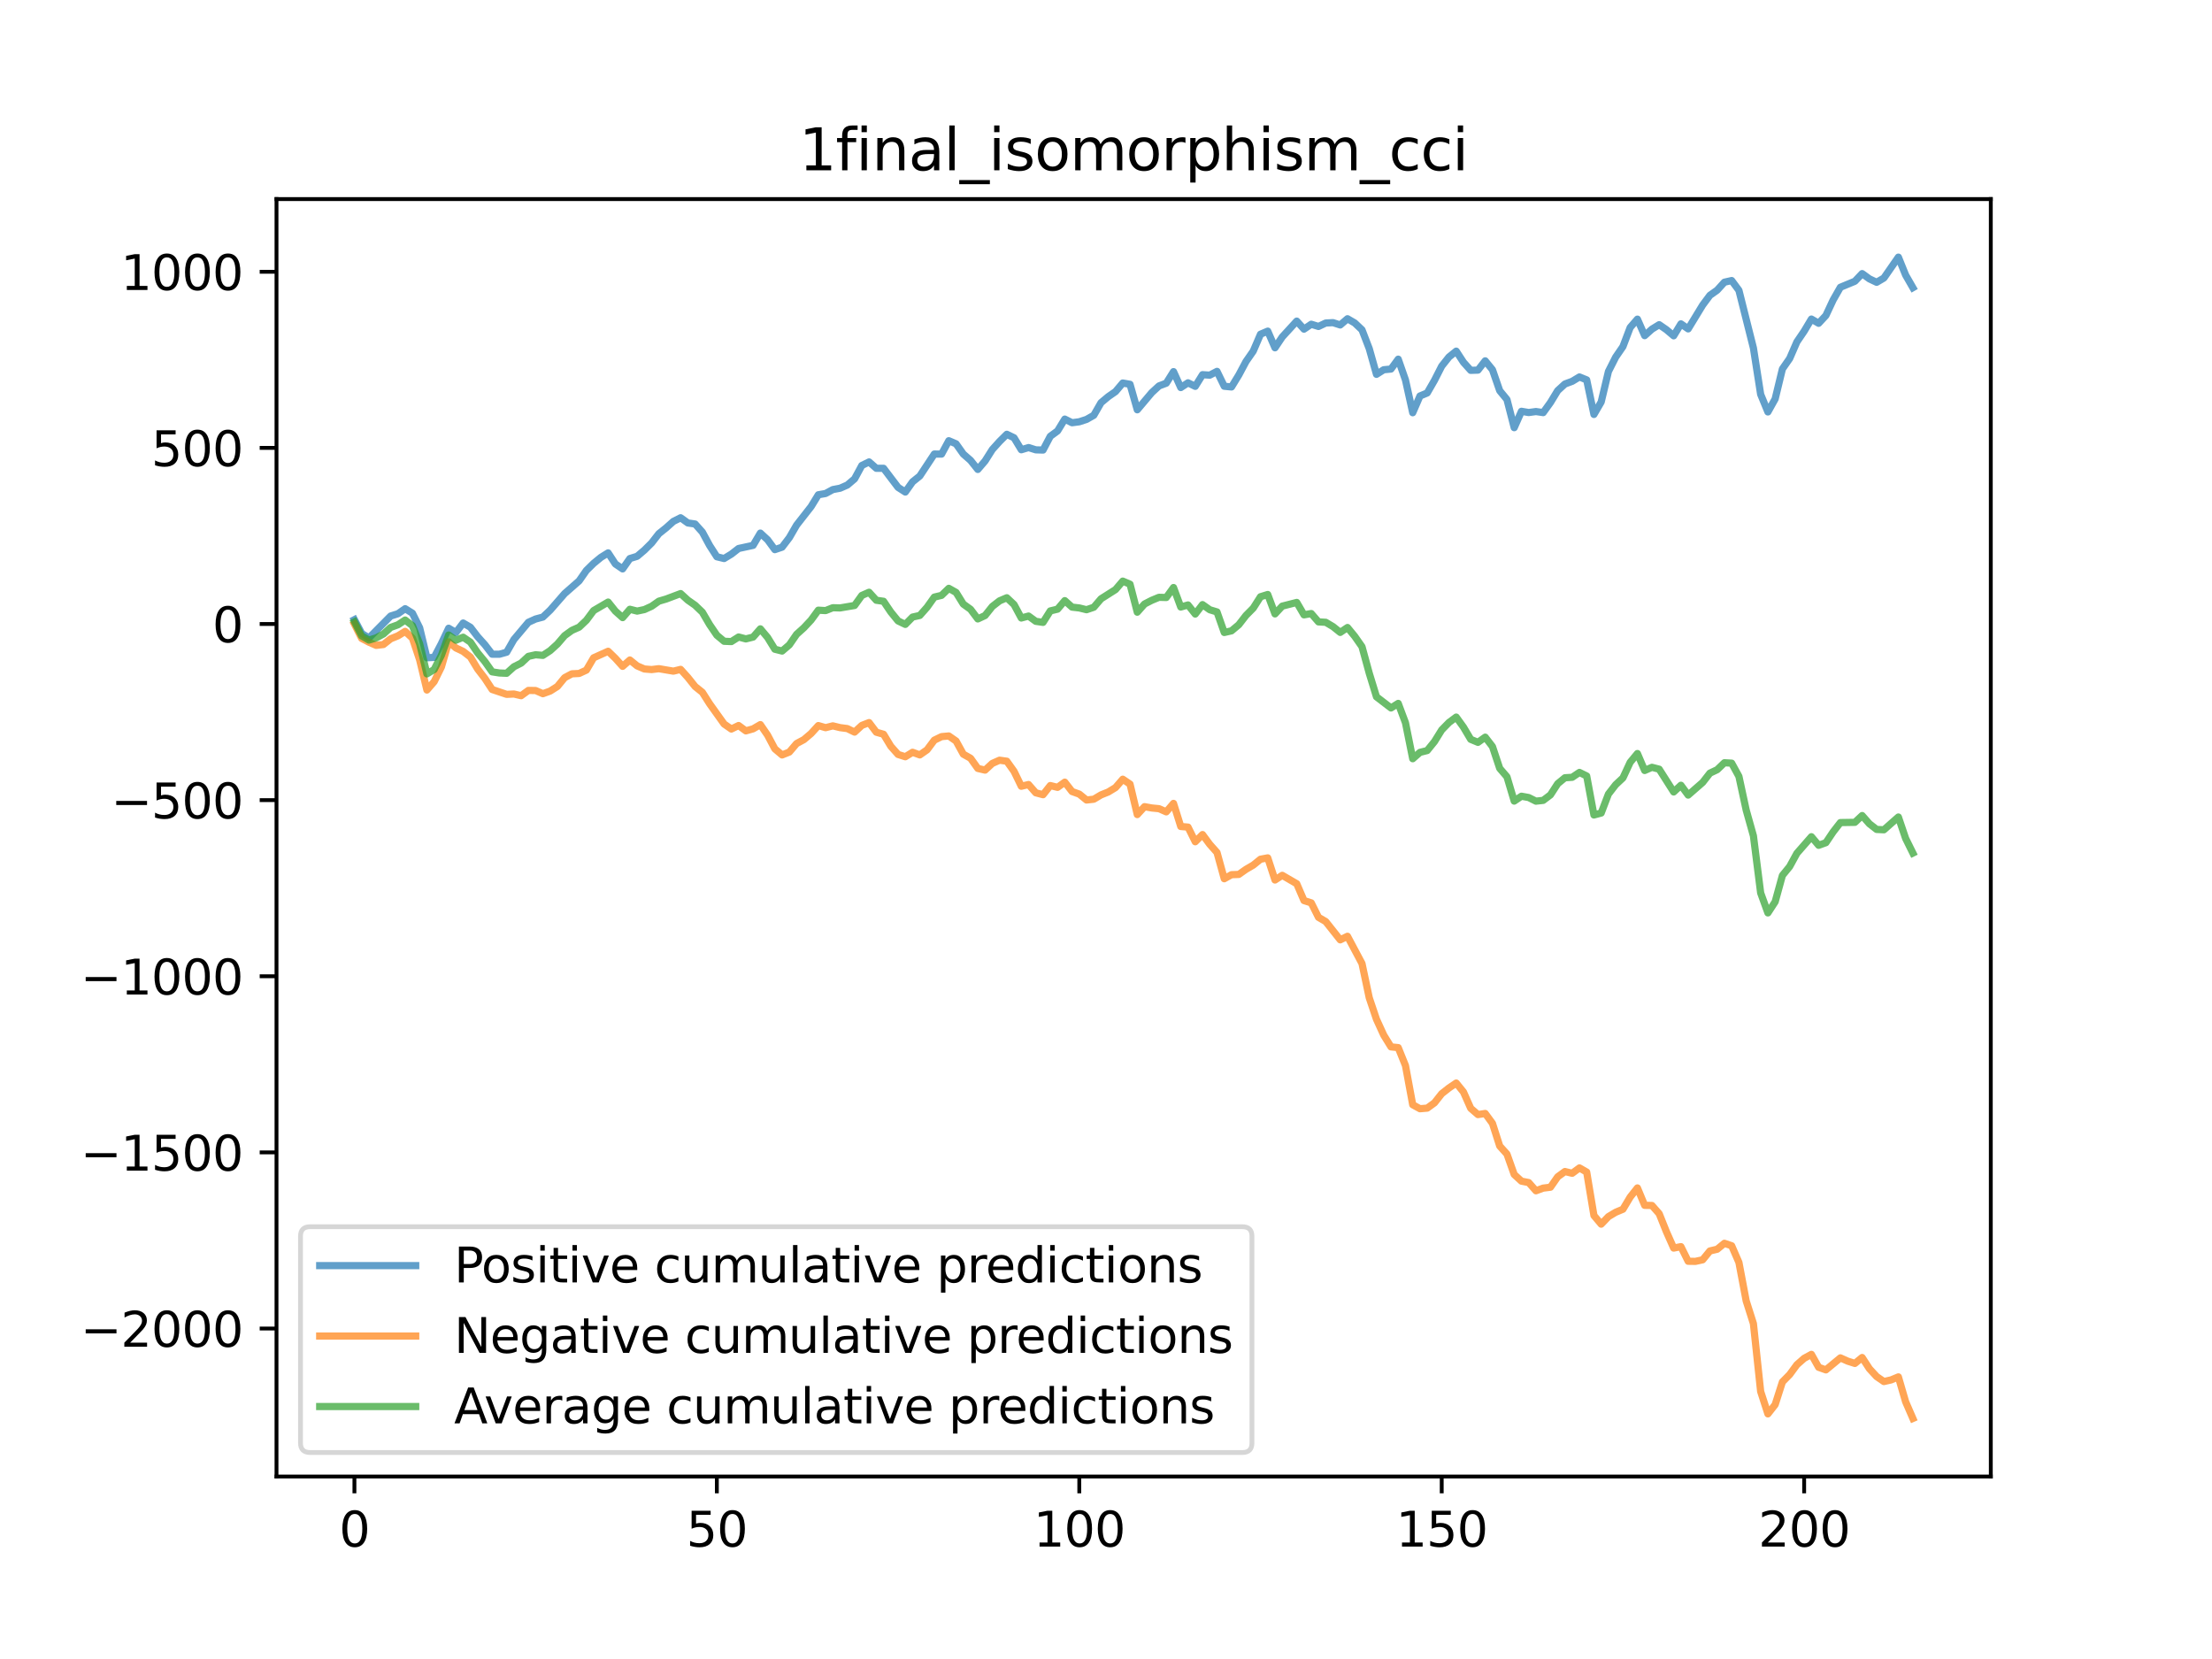 <?xml version="1.0" encoding="utf-8" standalone="no"?>
<!DOCTYPE svg PUBLIC "-//W3C//DTD SVG 1.1//EN"
  "http://www.w3.org/Graphics/SVG/1.1/DTD/svg11.dtd">
<svg xmlns:xlink="http://www.w3.org/1999/xlink" width="460.8pt" height="345.6pt" viewBox="0 0 460.8 345.6" xmlns="http://www.w3.org/2000/svg" version="1.1">
 <defs>
  <style type="text/css">*{stroke-linejoin: round; stroke-linecap: butt}</style>
 </defs>
 <g id="figure_1">
  <g id="patch_1">
   <path d="M 0 345.6 
L 460.8 345.6 
L 460.8 0 
L 0 0 
z
" style="fill: #ffffff"/>
  </g>
  <g id="axes_1">
   <g id="patch_2">
    <path d="M 57.6 307.584 
L 414.72 307.584 
L 414.72 41.472 
L 57.6 41.472 
z
" style="fill: #ffffff"/>
   </g>
   <g id="matplotlib.axis_1">
    <g id="xtick_1">
     <g id="line2d_1">
      <defs>
       <path id="m5ee5eaf330" d="M 0 0 
L 0 3.5 
" style="stroke: #000000; stroke-width: 0.8"/>
      </defs>
      <g>
       <use xlink:href="#m5ee5eaf330" x="73.833" y="307.584" style="stroke: #000000; stroke-width: 0.8"/>
      </g>
     </g>
     <g id="text_1">
      <!-- 0 -->
      <g transform="translate(70.651 322.182) scale(0.1 -0.1)">
       <defs>
        <path id="DejaVuSans-30" d="M 2034 4250 
Q 1547 4250 1301 3770 
Q 1056 3291 1056 2328 
Q 1056 1369 1301 889 
Q 1547 409 2034 409 
Q 2525 409 2770 889 
Q 3016 1369 3016 2328 
Q 3016 3291 2770 3770 
Q 2525 4250 2034 4250 
z
M 2034 4750 
Q 2819 4750 3233 4129 
Q 3647 3509 3647 2328 
Q 3647 1150 3233 529 
Q 2819 -91 2034 -91 
Q 1250 -91 836 529 
Q 422 1150 422 2328 
Q 422 3509 836 4129 
Q 1250 4750 2034 4750 
z
" transform="scale(0.016)"/>
       </defs>
       <use xlink:href="#DejaVuSans-30"/>
      </g>
     </g>
    </g>
    <g id="xtick_2">
     <g id="line2d_2">
      <g>
       <use xlink:href="#m5ee5eaf330" x="149.334" y="307.584" style="stroke: #000000; stroke-width: 0.8"/>
      </g>
     </g>
     <g id="text_2">
      <!-- 50 -->
      <g transform="translate(142.971 322.182) scale(0.1 -0.1)">
       <defs>
        <path id="DejaVuSans-35" d="M 691 4666 
L 3169 4666 
L 3169 4134 
L 1269 4134 
L 1269 2991 
Q 1406 3038 1543 3061 
Q 1681 3084 1819 3084 
Q 2600 3084 3056 2656 
Q 3513 2228 3513 1497 
Q 3513 744 3044 326 
Q 2575 -91 1722 -91 
Q 1428 -91 1123 -41 
Q 819 9 494 109 
L 494 744 
Q 775 591 1075 516 
Q 1375 441 1709 441 
Q 2250 441 2565 725 
Q 2881 1009 2881 1497 
Q 2881 1984 2565 2268 
Q 2250 2553 1709 2553 
Q 1456 2553 1204 2497 
Q 953 2441 691 2322 
L 691 4666 
z
" transform="scale(0.016)"/>
       </defs>
       <use xlink:href="#DejaVuSans-35"/>
       <use xlink:href="#DejaVuSans-30" x="63.623"/>
      </g>
     </g>
    </g>
    <g id="xtick_3">
     <g id="line2d_3">
      <g>
       <use xlink:href="#m5ee5eaf330" x="224.835" y="307.584" style="stroke: #000000; stroke-width: 0.8"/>
      </g>
     </g>
     <g id="text_3">
      <!-- 100 -->
      <g transform="translate(215.291 322.182) scale(0.1 -0.1)">
       <defs>
        <path id="DejaVuSans-31" d="M 794 531 
L 1825 531 
L 1825 4091 
L 703 3866 
L 703 4441 
L 1819 4666 
L 2450 4666 
L 2450 531 
L 3481 531 
L 3481 0 
L 794 0 
L 794 531 
z
" transform="scale(0.016)"/>
       </defs>
       <use xlink:href="#DejaVuSans-31"/>
       <use xlink:href="#DejaVuSans-30" x="63.623"/>
       <use xlink:href="#DejaVuSans-30" x="127.246"/>
      </g>
     </g>
    </g>
    <g id="xtick_4">
     <g id="line2d_4">
      <g>
       <use xlink:href="#m5ee5eaf330" x="300.336" y="307.584" style="stroke: #000000; stroke-width: 0.8"/>
      </g>
     </g>
     <g id="text_4">
      <!-- 150 -->
      <g transform="translate(290.792 322.182) scale(0.1 -0.1)">
       <use xlink:href="#DejaVuSans-31"/>
       <use xlink:href="#DejaVuSans-35" x="63.623"/>
       <use xlink:href="#DejaVuSans-30" x="127.246"/>
      </g>
     </g>
    </g>
    <g id="xtick_5">
     <g id="line2d_5">
      <g>
       <use xlink:href="#m5ee5eaf330" x="375.837" y="307.584" style="stroke: #000000; stroke-width: 0.8"/>
      </g>
     </g>
     <g id="text_5">
      <!-- 200 -->
      <g transform="translate(366.293 322.182) scale(0.1 -0.1)">
       <defs>
        <path id="DejaVuSans-32" d="M 1228 531 
L 3431 531 
L 3431 0 
L 469 0 
L 469 531 
Q 828 903 1448 1529 
Q 2069 2156 2228 2338 
Q 2531 2678 2651 2914 
Q 2772 3150 2772 3378 
Q 2772 3750 2511 3984 
Q 2250 4219 1831 4219 
Q 1534 4219 1204 4116 
Q 875 4013 500 3803 
L 500 4441 
Q 881 4594 1212 4672 
Q 1544 4750 1819 4750 
Q 2544 4750 2975 4387 
Q 3406 4025 3406 3419 
Q 3406 3131 3298 2873 
Q 3191 2616 2906 2266 
Q 2828 2175 2409 1742 
Q 1991 1309 1228 531 
z
" transform="scale(0.016)"/>
       </defs>
       <use xlink:href="#DejaVuSans-32"/>
       <use xlink:href="#DejaVuSans-30" x="63.623"/>
       <use xlink:href="#DejaVuSans-30" x="127.246"/>
      </g>
     </g>
    </g>
   </g>
   <g id="matplotlib.axis_2">
    <g id="ytick_1">
     <g id="line2d_6">
      <defs>
       <path id="ma7cd9a5a6d" d="M 0 0 
L -3.5 0 
" style="stroke: #000000; stroke-width: 0.8"/>
      </defs>
      <g>
       <use xlink:href="#ma7cd9a5a6d" x="57.6" y="276.753" style="stroke: #000000; stroke-width: 0.8"/>
      </g>
     </g>
     <g id="text_6">
      <!-- −2000 -->
      <g transform="translate(16.77 280.552) scale(0.1 -0.1)">
       <defs>
        <path id="DejaVuSans-2212" d="M 678 2272 
L 4684 2272 
L 4684 1741 
L 678 1741 
L 678 2272 
z
" transform="scale(0.016)"/>
       </defs>
       <use xlink:href="#DejaVuSans-2212"/>
       <use xlink:href="#DejaVuSans-32" x="83.789"/>
       <use xlink:href="#DejaVuSans-30" x="147.412"/>
       <use xlink:href="#DejaVuSans-30" x="211.035"/>
       <use xlink:href="#DejaVuSans-30" x="274.658"/>
      </g>
     </g>
    </g>
    <g id="ytick_2">
     <g id="line2d_7">
      <g>
       <use xlink:href="#ma7cd9a5a6d" x="57.6" y="240.063" style="stroke: #000000; stroke-width: 0.8"/>
      </g>
     </g>
     <g id="text_7">
      <!-- −1500 -->
      <g transform="translate(16.77 243.862) scale(0.1 -0.1)">
       <use xlink:href="#DejaVuSans-2212"/>
       <use xlink:href="#DejaVuSans-31" x="83.789"/>
       <use xlink:href="#DejaVuSans-35" x="147.412"/>
       <use xlink:href="#DejaVuSans-30" x="211.035"/>
       <use xlink:href="#DejaVuSans-30" x="274.658"/>
      </g>
     </g>
    </g>
    <g id="ytick_3">
     <g id="line2d_8">
      <g>
       <use xlink:href="#ma7cd9a5a6d" x="57.6" y="203.373" style="stroke: #000000; stroke-width: 0.8"/>
      </g>
     </g>
     <g id="text_8">
      <!-- −1000 -->
      <g transform="translate(16.77 207.172) scale(0.1 -0.1)">
       <use xlink:href="#DejaVuSans-2212"/>
       <use xlink:href="#DejaVuSans-31" x="83.789"/>
       <use xlink:href="#DejaVuSans-30" x="147.412"/>
       <use xlink:href="#DejaVuSans-30" x="211.035"/>
       <use xlink:href="#DejaVuSans-30" x="274.658"/>
      </g>
     </g>
    </g>
    <g id="ytick_4">
     <g id="line2d_9">
      <g>
       <use xlink:href="#ma7cd9a5a6d" x="57.6" y="166.683" style="stroke: #000000; stroke-width: 0.8"/>
      </g>
     </g>
     <g id="text_9">
      <!-- −500 -->
      <g transform="translate(23.133 170.483) scale(0.1 -0.1)">
       <use xlink:href="#DejaVuSans-2212"/>
       <use xlink:href="#DejaVuSans-35" x="83.789"/>
       <use xlink:href="#DejaVuSans-30" x="147.412"/>
       <use xlink:href="#DejaVuSans-30" x="211.035"/>
      </g>
     </g>
    </g>
    <g id="ytick_5">
     <g id="line2d_10">
      <g>
       <use xlink:href="#ma7cd9a5a6d" x="57.6" y="129.993" style="stroke: #000000; stroke-width: 0.8"/>
      </g>
     </g>
     <g id="text_10">
      <!-- 0 -->
      <g transform="translate(44.237 133.793) scale(0.1 -0.1)">
       <use xlink:href="#DejaVuSans-30"/>
      </g>
     </g>
    </g>
    <g id="ytick_6">
     <g id="line2d_11">
      <g>
       <use xlink:href="#ma7cd9a5a6d" x="57.6" y="93.303" style="stroke: #000000; stroke-width: 0.8"/>
      </g>
     </g>
     <g id="text_11">
      <!-- 500 -->
      <g transform="translate(31.512 97.103) scale(0.1 -0.1)">
       <use xlink:href="#DejaVuSans-35"/>
       <use xlink:href="#DejaVuSans-30" x="63.623"/>
       <use xlink:href="#DejaVuSans-30" x="127.246"/>
      </g>
     </g>
    </g>
    <g id="ytick_7">
     <g id="line2d_12">
      <g>
       <use xlink:href="#ma7cd9a5a6d" x="57.6" y="56.614" style="stroke: #000000; stroke-width: 0.8"/>
      </g>
     </g>
     <g id="text_12">
      <!-- 1000 -->
      <g transform="translate(25.15 60.413) scale(0.1 -0.1)">
       <use xlink:href="#DejaVuSans-31"/>
       <use xlink:href="#DejaVuSans-30" x="63.623"/>
       <use xlink:href="#DejaVuSans-30" x="127.246"/>
       <use xlink:href="#DejaVuSans-30" x="190.869"/>
      </g>
     </g>
    </g>
   </g>
   <g id="line2d_13">
    <path d="M 73.833 129.088 
L 75.343 131.95 
L 76.853 132.904 
L 81.383 128.33 
L 82.893 127.853 
L 84.403 126.801 
L 85.913 127.741 
L 87.423 130.786 
L 88.933 137.023 
L 90.443 136.95 
L 91.953 134.064 
L 93.463 130.872 
L 94.973 131.767 
L 96.483 129.786 
L 97.993 130.666 
L 99.503 132.635 
L 101.013 134.314 
L 102.523 136.28 
L 104.033 136.289 
L 105.543 135.867 
L 107.053 133.226 
L 110.073 129.635 
L 111.583 128.95 
L 113.093 128.547 
L 114.603 127.116 
L 117.623 123.653 
L 120.643 121.003 
L 122.153 118.839 
L 123.663 117.355 
L 125.173 116.115 
L 126.683 115.174 
L 128.193 117.485 
L 129.704 118.512 
L 131.214 116.355 
L 132.724 115.89 
L 134.234 114.611 
L 135.744 113.112 
L 137.254 111.173 
L 138.764 109.968 
L 140.274 108.619 
L 141.784 107.858 
L 143.294 108.94 
L 144.804 109.16 
L 146.314 110.848 
L 147.824 113.637 
L 149.334 115.985 
L 150.844 116.352 
L 152.354 115.434 
L 153.864 114.26 
L 156.884 113.609 
L 158.394 111.05 
L 159.904 112.444 
L 161.414 114.499 
L 162.924 113.985 
L 164.434 112.004 
L 165.944 109.395 
L 168.964 105.535 
L 170.474 103.07 
L 171.984 102.805 
L 173.494 101.989 
L 175.004 101.703 
L 176.514 101.042 
L 178.024 99.755 
L 179.534 96.967 
L 181.044 96.227 
L 182.554 97.556 
L 184.064 97.556 
L 187.084 101.532 
L 188.594 102.501 
L 190.104 100.373 
L 191.614 99.159 
L 194.634 94.585 
L 196.144 94.596 
L 197.654 91.807 
L 199.164 92.456 
L 200.675 94.584 
L 202.185 95.905 
L 203.695 97.794 
L 205.205 96.033 
L 206.715 93.645 
L 208.225 91.969 
L 209.735 90.471 
L 211.245 91.196 
L 212.755 93.691 
L 214.265 93.236 
L 215.775 93.709 
L 217.285 93.753 
L 218.795 90.885 
L 220.305 89.779 
L 221.815 87.307 
L 223.325 88.063 
L 224.835 87.864 
L 226.345 87.371 
L 227.855 86.512 
L 229.365 83.887 
L 230.875 82.624 
L 232.385 81.575 
L 233.895 79.79 
L 235.405 80.059 
L 236.915 85.367 
L 239.935 81.788 
L 241.445 80.394 
L 242.955 79.825 
L 244.465 77.418 
L 245.975 80.737 
L 247.485 79.749 
L 248.995 80.483 
L 250.505 78.054 
L 252.015 78.151 
L 253.525 77.363 
L 255.035 80.463 
L 256.545 80.61 
L 258.055 78.139 
L 259.565 75.31 
L 261.075 73.14 
L 262.585 69.627 
L 264.095 68.98 
L 265.605 72.451 
L 267.115 70.192 
L 270.135 66.896 
L 271.645 68.566 
L 273.156 67.543 
L 274.666 68.008 
L 276.176 67.29 
L 277.686 67.212 
L 279.196 67.696 
L 280.706 66.4 
L 282.216 67.281 
L 283.726 68.709 
L 285.236 72.623 
L 286.746 77.979 
L 288.256 77.025 
L 289.766 76.879 
L 291.276 74.824 
L 292.786 79.153 
L 294.296 85.978 
L 295.806 82.492 
L 297.316 81.861 
L 298.826 79.235 
L 300.336 76.271 
L 301.846 74.372 
L 303.356 73.152 
L 304.866 75.47 
L 306.376 77.151 
L 307.886 77.1 
L 309.396 75.171 
L 310.906 77.021 
L 312.416 81.387 
L 313.926 83.221 
L 315.436 89.092 
L 316.946 85.68 
L 318.456 85.936 
L 319.966 85.732 
L 321.476 85.952 
L 322.986 83.853 
L 324.496 81.372 
L 326.006 79.991 
L 327.516 79.434 
L 329.026 78.523 
L 330.536 79.139 
L 332.046 86.337 
L 333.556 83.732 
L 335.066 77.385 
L 336.576 74.397 
L 338.086 72.196 
L 339.596 68.223 
L 341.106 66.483 
L 342.616 69.921 
L 344.127 68.569 
L 345.637 67.636 
L 347.147 68.68 
L 348.657 69.955 
L 350.167 67.465 
L 351.677 68.513 
L 354.697 63.548 
L 356.207 61.521 
L 357.717 60.45 
L 359.227 58.786 
L 360.737 58.444 
L 362.247 60.484 
L 365.267 72.498 
L 366.777 82.147 
L 368.287 85.816 
L 369.797 83.101 
L 371.307 76.858 
L 372.817 74.69 
L 374.327 71.219 
L 375.837 68.995 
L 377.347 66.467 
L 378.857 67.348 
L 380.367 65.724 
L 381.877 62.491 
L 383.387 59.843 
L 386.407 58.592 
L 387.917 56.996 
L 389.427 58.09 
L 390.937 58.809 
L 392.447 57.919 
L 395.467 53.568 
L 396.977 57.3 
L 398.487 59.929 
L 398.487 59.929 
" clip-path="url(#pd6eabfe046)" style="fill: none; stroke: #1f77b4; stroke-opacity: 0.7; stroke-width: 1.5; stroke-linecap: square"/>
   </g>
   <g id="line2d_14">
    <path d="M 73.833 129.993 
L 75.343 132.987 
L 76.853 133.78 
L 78.363 134.44 
L 79.873 134.264 
L 81.383 133.072 
L 82.893 132.46 
L 84.403 131.531 
L 85.913 132.935 
L 87.423 137.47 
L 88.933 143.744 
L 90.443 142.004 
L 91.953 138.937 
L 93.463 133.702 
L 94.973 134.979 
L 96.483 135.698 
L 97.993 136.872 
L 99.503 139.367 
L 101.013 141.334 
L 102.523 143.633 
L 105.543 144.648 
L 107.053 144.575 
L 108.563 144.927 
L 110.073 143.826 
L 111.583 143.848 
L 113.093 144.509 
L 114.603 143.964 
L 116.113 143.01 
L 117.623 141.175 
L 119.133 140.368 
L 120.643 140.295 
L 122.153 139.598 
L 123.663 137.029 
L 126.683 135.672 
L 128.193 137.139 
L 129.704 138.812 
L 131.214 137.492 
L 132.724 138.715 
L 134.234 139.36 
L 135.744 139.483 
L 137.254 139.299 
L 140.274 139.813 
L 141.784 139.446 
L 143.294 141.119 
L 144.804 143.012 
L 146.314 144.223 
L 147.824 146.596 
L 150.844 150.824 
L 152.354 151.872 
L 153.864 151.138 
L 155.374 152.254 
L 156.884 151.83 
L 158.394 150.949 
L 159.904 153.15 
L 161.414 155.998 
L 162.924 157.269 
L 164.434 156.666 
L 165.944 154.893 
L 167.454 154.086 
L 168.964 152.807 
L 170.474 151.15 
L 171.984 151.59 
L 173.494 151.208 
L 175.004 151.58 
L 176.514 151.776 
L 178.024 152.51 
L 179.534 151.116 
L 181.044 150.529 
L 182.554 152.531 
L 184.064 152.962 
L 185.574 155.466 
L 187.084 157.163 
L 188.594 157.644 
L 190.104 156.714 
L 191.614 157.261 
L 193.124 156.205 
L 194.634 154.187 
L 196.144 153.453 
L 197.654 153.315 
L 199.164 154.367 
L 200.675 157.107 
L 202.185 157.958 
L 203.695 160.076 
L 205.205 160.428 
L 206.715 159.034 
L 208.225 158.364 
L 209.735 158.573 
L 211.245 160.685 
L 212.755 163.791 
L 214.265 163.432 
L 215.775 165.156 
L 217.285 165.553 
L 218.795 163.645 
L 220.305 164.021 
L 221.815 162.938 
L 223.325 164.886 
L 224.835 165.429 
L 226.345 166.657 
L 227.855 166.49 
L 229.365 165.593 
L 230.875 164.984 
L 232.385 164.066 
L 233.895 162.324 
L 235.405 163.351 
L 236.915 169.691 
L 238.425 168.043 
L 239.935 168.317 
L 241.445 168.463 
L 242.955 169.124 
L 244.465 167.363 
L 245.975 172.173 
L 247.485 172.3 
L 248.995 175.351 
L 250.505 173.853 
L 252.015 175.891 
L 253.525 177.59 
L 255.035 183.057 
L 256.545 182.213 
L 258.055 182.16 
L 259.565 181.098 
L 261.075 180.217 
L 262.585 178.993 
L 264.095 178.71 
L 265.605 183.322 
L 267.115 182.344 
L 270.135 184.1 
L 271.645 187.607 
L 273.156 188.082 
L 274.666 191.095 
L 276.176 191.98 
L 279.196 195.785 
L 280.706 195.043 
L 283.726 200.719 
L 285.236 207.85 
L 286.746 212.338 
L 288.256 215.636 
L 289.766 218.084 
L 291.276 218.236 
L 292.786 221.982 
L 294.296 230.139 
L 295.806 230.969 
L 297.316 230.842 
L 298.826 229.744 
L 300.336 227.836 
L 301.846 226.644 
L 303.356 225.617 
L 304.866 227.481 
L 306.376 230.883 
L 307.886 232.187 
L 309.396 231.957 
L 310.906 234.02 
L 312.416 238.742 
L 313.926 240.413 
L 315.436 244.669 
L 316.946 246.055 
L 318.456 246.349 
L 319.966 248.061 
L 321.476 247.508 
L 322.986 247.32 
L 324.496 245.15 
L 326.006 244.05 
L 327.516 244.417 
L 329.026 243.298 
L 330.536 244.164 
L 332.046 253.215 
L 333.556 255.013 
L 335.066 253.443 
L 336.576 252.537 
L 338.086 251.906 
L 339.596 249.377 
L 341.106 247.469 
L 342.616 251.094 
L 344.127 251.12 
L 345.637 252.832 
L 347.147 256.599 
L 348.657 259.999 
L 350.167 259.698 
L 351.677 262.743 
L 353.187 262.767 
L 354.697 262.437 
L 356.207 260.595 
L 357.717 260.24 
L 359.227 259.001 
L 360.737 259.514 
L 362.247 262.987 
L 363.757 270.981 
L 365.267 275.733 
L 366.777 289.868 
L 368.287 294.536 
L 369.797 292.608 
L 371.307 287.884 
L 372.817 286.35 
L 374.327 284.295 
L 375.837 282.965 
L 377.347 282.143 
L 378.857 284.833 
L 380.367 285.37 
L 383.387 282.87 
L 384.897 283.546 
L 386.407 284.026 
L 387.917 282.794 
L 389.427 285.123 
L 390.937 286.761 
L 392.447 287.803 
L 393.957 287.458 
L 395.467 286.83 
L 396.977 292.016 
L 398.487 295.488 
L 398.487 295.488 
" clip-path="url(#pd6eabfe046)" style="fill: none; stroke: #ff7f0e; stroke-opacity: 0.7; stroke-width: 1.5; stroke-linecap: square"/>
   </g>
   <g id="line2d_15">
    <path d="M 73.833 129.541 
L 75.343 132.469 
L 76.853 133.342 
L 78.363 132.889 
L 79.873 132.068 
L 81.383 130.701 
L 82.893 130.157 
L 84.403 129.166 
L 85.913 130.338 
L 87.423 134.128 
L 88.933 140.384 
L 90.443 139.477 
L 91.953 136.5 
L 93.463 132.287 
L 94.973 133.373 
L 96.483 132.742 
L 97.993 133.769 
L 99.503 136.001 
L 101.013 137.824 
L 102.523 139.957 
L 104.033 140.194 
L 105.543 140.258 
L 107.053 138.9 
L 108.563 138.137 
L 110.073 136.731 
L 111.583 136.399 
L 113.093 136.528 
L 114.603 135.54 
L 116.113 134.17 
L 117.623 132.414 
L 119.133 131.319 
L 120.643 130.649 
L 122.153 129.218 
L 123.663 127.192 
L 126.683 125.423 
L 128.193 127.312 
L 129.704 128.662 
L 131.214 126.923 
L 132.724 127.302 
L 134.234 126.986 
L 135.744 126.298 
L 137.254 125.236 
L 138.764 124.789 
L 141.784 123.652 
L 143.294 125.03 
L 144.804 126.086 
L 146.314 127.536 
L 147.824 130.116 
L 149.334 132.33 
L 150.844 133.588 
L 152.354 133.653 
L 153.864 132.699 
L 155.374 133.094 
L 156.884 132.719 
L 158.394 131 
L 159.904 132.797 
L 161.414 135.248 
L 162.924 135.627 
L 164.434 134.335 
L 165.944 132.144 
L 167.454 130.786 
L 168.964 129.171 
L 170.474 127.11 
L 171.984 127.198 
L 173.494 126.599 
L 175.004 126.642 
L 178.024 126.132 
L 179.534 124.041 
L 181.044 123.378 
L 182.554 125.043 
L 184.064 125.259 
L 185.574 127.496 
L 187.084 129.348 
L 188.594 130.072 
L 190.104 128.544 
L 191.614 128.21 
L 193.124 126.502 
L 194.634 124.386 
L 196.144 124.024 
L 197.654 122.561 
L 199.164 123.411 
L 200.675 125.845 
L 202.185 126.931 
L 203.695 128.935 
L 205.205 128.23 
L 206.715 126.339 
L 208.225 125.167 
L 209.735 124.522 
L 211.245 125.94 
L 212.755 128.741 
L 214.265 128.334 
L 215.775 129.433 
L 217.285 129.653 
L 218.795 127.265 
L 220.305 126.9 
L 221.815 125.123 
L 223.325 126.475 
L 224.835 126.647 
L 226.345 127.014 
L 227.855 126.501 
L 229.365 124.74 
L 232.385 122.821 
L 233.895 121.057 
L 235.405 121.705 
L 236.915 127.529 
L 238.425 125.824 
L 239.935 125.052 
L 241.445 124.429 
L 242.955 124.474 
L 244.465 122.391 
L 245.975 126.455 
L 247.485 126.025 
L 248.995 127.917 
L 250.505 125.953 
L 252.015 127.021 
L 253.525 127.477 
L 255.035 131.76 
L 256.545 131.412 
L 258.055 130.149 
L 259.565 128.204 
L 261.075 126.679 
L 262.585 124.31 
L 264.095 123.845 
L 265.605 127.887 
L 267.115 126.268 
L 270.135 125.498 
L 271.645 128.087 
L 273.156 127.813 
L 274.666 129.552 
L 276.176 129.635 
L 277.686 130.532 
L 279.196 131.741 
L 280.706 130.722 
L 282.216 132.556 
L 283.726 134.714 
L 285.236 140.236 
L 286.746 145.159 
L 289.766 147.481 
L 291.276 146.53 
L 292.786 150.568 
L 294.296 158.058 
L 295.806 156.731 
L 297.316 156.352 
L 298.826 154.49 
L 300.336 152.053 
L 301.846 150.508 
L 303.356 149.384 
L 304.866 151.475 
L 306.376 154.017 
L 307.886 154.644 
L 309.396 153.564 
L 310.906 155.52 
L 312.416 160.064 
L 313.926 161.817 
L 315.436 166.881 
L 316.946 165.867 
L 318.456 166.143 
L 319.966 166.897 
L 321.476 166.73 
L 322.986 165.587 
L 324.496 163.261 
L 326.006 162.02 
L 327.516 161.925 
L 329.026 160.91 
L 330.536 161.651 
L 332.046 169.776 
L 333.556 169.373 
L 335.066 165.414 
L 336.576 163.467 
L 338.086 162.051 
L 339.596 158.8 
L 341.106 156.976 
L 342.616 160.508 
L 344.127 159.844 
L 345.637 160.234 
L 348.657 164.977 
L 350.167 163.581 
L 351.677 165.628 
L 354.697 162.993 
L 356.207 161.058 
L 357.717 160.345 
L 359.227 158.894 
L 360.737 158.979 
L 362.247 161.735 
L 363.757 168.731 
L 365.267 174.116 
L 366.777 186.008 
L 368.287 190.176 
L 369.797 187.855 
L 371.307 182.371 
L 372.817 180.52 
L 374.327 177.757 
L 377.347 174.305 
L 378.857 176.091 
L 380.367 175.547 
L 381.877 173.3 
L 383.387 171.357 
L 386.407 171.309 
L 387.917 169.895 
L 389.427 171.607 
L 390.937 172.785 
L 392.447 172.861 
L 395.467 170.199 
L 396.977 174.658 
L 398.487 177.709 
L 398.487 177.709 
" clip-path="url(#pd6eabfe046)" style="fill: none; stroke: #2ca02c; stroke-opacity: 0.7; stroke-width: 1.5; stroke-linecap: square"/>
   </g>
   <g id="patch_3">
    <path d="M 57.6 307.584 
L 57.6 41.472 
" style="fill: none; stroke: #000000; stroke-width: 0.8; stroke-linejoin: miter; stroke-linecap: square"/>
   </g>
   <g id="patch_4">
    <path d="M 414.72 307.584 
L 414.72 41.472 
" style="fill: none; stroke: #000000; stroke-width: 0.8; stroke-linejoin: miter; stroke-linecap: square"/>
   </g>
   <g id="patch_5">
    <path d="M 57.6 307.584 
L 414.72 307.584 
" style="fill: none; stroke: #000000; stroke-width: 0.8; stroke-linejoin: miter; stroke-linecap: square"/>
   </g>
   <g id="patch_6">
    <path d="M 57.6 41.472 
L 414.72 41.472 
" style="fill: none; stroke: #000000; stroke-width: 0.8; stroke-linejoin: miter; stroke-linecap: square"/>
   </g>
   <g id="text_13">
    <!-- 1final_isomorphism_cci -->
    <g transform="translate(166.458 35.472) scale(0.12 -0.12)">
     <defs>
      <path id="DejaVuSans-66" d="M 2375 4863 
L 2375 4384 
L 1825 4384 
Q 1516 4384 1395 4259 
Q 1275 4134 1275 3809 
L 1275 3500 
L 2222 3500 
L 2222 3053 
L 1275 3053 
L 1275 0 
L 697 0 
L 697 3053 
L 147 3053 
L 147 3500 
L 697 3500 
L 697 3744 
Q 697 4328 969 4595 
Q 1241 4863 1831 4863 
L 2375 4863 
z
" transform="scale(0.016)"/>
      <path id="DejaVuSans-69" d="M 603 3500 
L 1178 3500 
L 1178 0 
L 603 0 
L 603 3500 
z
M 603 4863 
L 1178 4863 
L 1178 4134 
L 603 4134 
L 603 4863 
z
" transform="scale(0.016)"/>
      <path id="DejaVuSans-6e" d="M 3513 2113 
L 3513 0 
L 2938 0 
L 2938 2094 
Q 2938 2591 2744 2837 
Q 2550 3084 2163 3084 
Q 1697 3084 1428 2787 
Q 1159 2491 1159 1978 
L 1159 0 
L 581 0 
L 581 3500 
L 1159 3500 
L 1159 2956 
Q 1366 3272 1645 3428 
Q 1925 3584 2291 3584 
Q 2894 3584 3203 3211 
Q 3513 2838 3513 2113 
z
" transform="scale(0.016)"/>
      <path id="DejaVuSans-61" d="M 2194 1759 
Q 1497 1759 1228 1600 
Q 959 1441 959 1056 
Q 959 750 1161 570 
Q 1363 391 1709 391 
Q 2188 391 2477 730 
Q 2766 1069 2766 1631 
L 2766 1759 
L 2194 1759 
z
M 3341 1997 
L 3341 0 
L 2766 0 
L 2766 531 
Q 2569 213 2275 61 
Q 1981 -91 1556 -91 
Q 1019 -91 701 211 
Q 384 513 384 1019 
Q 384 1609 779 1909 
Q 1175 2209 1959 2209 
L 2766 2209 
L 2766 2266 
Q 2766 2663 2505 2880 
Q 2244 3097 1772 3097 
Q 1472 3097 1187 3025 
Q 903 2953 641 2809 
L 641 3341 
Q 956 3463 1253 3523 
Q 1550 3584 1831 3584 
Q 2591 3584 2966 3190 
Q 3341 2797 3341 1997 
z
" transform="scale(0.016)"/>
      <path id="DejaVuSans-6c" d="M 603 4863 
L 1178 4863 
L 1178 0 
L 603 0 
L 603 4863 
z
" transform="scale(0.016)"/>
      <path id="DejaVuSans-5f" d="M 3263 -1063 
L 3263 -1509 
L -63 -1509 
L -63 -1063 
L 3263 -1063 
z
" transform="scale(0.016)"/>
      <path id="DejaVuSans-73" d="M 2834 3397 
L 2834 2853 
Q 2591 2978 2328 3040 
Q 2066 3103 1784 3103 
Q 1356 3103 1142 2972 
Q 928 2841 928 2578 
Q 928 2378 1081 2264 
Q 1234 2150 1697 2047 
L 1894 2003 
Q 2506 1872 2764 1633 
Q 3022 1394 3022 966 
Q 3022 478 2636 193 
Q 2250 -91 1575 -91 
Q 1294 -91 989 -36 
Q 684 19 347 128 
L 347 722 
Q 666 556 975 473 
Q 1284 391 1588 391 
Q 1994 391 2212 530 
Q 2431 669 2431 922 
Q 2431 1156 2273 1281 
Q 2116 1406 1581 1522 
L 1381 1569 
Q 847 1681 609 1914 
Q 372 2147 372 2553 
Q 372 3047 722 3315 
Q 1072 3584 1716 3584 
Q 2034 3584 2315 3537 
Q 2597 3491 2834 3397 
z
" transform="scale(0.016)"/>
      <path id="DejaVuSans-6f" d="M 1959 3097 
Q 1497 3097 1228 2736 
Q 959 2375 959 1747 
Q 959 1119 1226 758 
Q 1494 397 1959 397 
Q 2419 397 2687 759 
Q 2956 1122 2956 1747 
Q 2956 2369 2687 2733 
Q 2419 3097 1959 3097 
z
M 1959 3584 
Q 2709 3584 3137 3096 
Q 3566 2609 3566 1747 
Q 3566 888 3137 398 
Q 2709 -91 1959 -91 
Q 1206 -91 779 398 
Q 353 888 353 1747 
Q 353 2609 779 3096 
Q 1206 3584 1959 3584 
z
" transform="scale(0.016)"/>
      <path id="DejaVuSans-6d" d="M 3328 2828 
Q 3544 3216 3844 3400 
Q 4144 3584 4550 3584 
Q 5097 3584 5394 3201 
Q 5691 2819 5691 2113 
L 5691 0 
L 5113 0 
L 5113 2094 
Q 5113 2597 4934 2840 
Q 4756 3084 4391 3084 
Q 3944 3084 3684 2787 
Q 3425 2491 3425 1978 
L 3425 0 
L 2847 0 
L 2847 2094 
Q 2847 2600 2669 2842 
Q 2491 3084 2119 3084 
Q 1678 3084 1418 2786 
Q 1159 2488 1159 1978 
L 1159 0 
L 581 0 
L 581 3500 
L 1159 3500 
L 1159 2956 
Q 1356 3278 1631 3431 
Q 1906 3584 2284 3584 
Q 2666 3584 2933 3390 
Q 3200 3197 3328 2828 
z
" transform="scale(0.016)"/>
      <path id="DejaVuSans-72" d="M 2631 2963 
Q 2534 3019 2420 3045 
Q 2306 3072 2169 3072 
Q 1681 3072 1420 2755 
Q 1159 2438 1159 1844 
L 1159 0 
L 581 0 
L 581 3500 
L 1159 3500 
L 1159 2956 
Q 1341 3275 1631 3429 
Q 1922 3584 2338 3584 
Q 2397 3584 2469 3576 
Q 2541 3569 2628 3553 
L 2631 2963 
z
" transform="scale(0.016)"/>
      <path id="DejaVuSans-70" d="M 1159 525 
L 1159 -1331 
L 581 -1331 
L 581 3500 
L 1159 3500 
L 1159 2969 
Q 1341 3281 1617 3432 
Q 1894 3584 2278 3584 
Q 2916 3584 3314 3078 
Q 3713 2572 3713 1747 
Q 3713 922 3314 415 
Q 2916 -91 2278 -91 
Q 1894 -91 1617 61 
Q 1341 213 1159 525 
z
M 3116 1747 
Q 3116 2381 2855 2742 
Q 2594 3103 2138 3103 
Q 1681 3103 1420 2742 
Q 1159 2381 1159 1747 
Q 1159 1113 1420 752 
Q 1681 391 2138 391 
Q 2594 391 2855 752 
Q 3116 1113 3116 1747 
z
" transform="scale(0.016)"/>
      <path id="DejaVuSans-68" d="M 3513 2113 
L 3513 0 
L 2938 0 
L 2938 2094 
Q 2938 2591 2744 2837 
Q 2550 3084 2163 3084 
Q 1697 3084 1428 2787 
Q 1159 2491 1159 1978 
L 1159 0 
L 581 0 
L 581 4863 
L 1159 4863 
L 1159 2956 
Q 1366 3272 1645 3428 
Q 1925 3584 2291 3584 
Q 2894 3584 3203 3211 
Q 3513 2838 3513 2113 
z
" transform="scale(0.016)"/>
      <path id="DejaVuSans-63" d="M 3122 3366 
L 3122 2828 
Q 2878 2963 2633 3030 
Q 2388 3097 2138 3097 
Q 1578 3097 1268 2742 
Q 959 2388 959 1747 
Q 959 1106 1268 751 
Q 1578 397 2138 397 
Q 2388 397 2633 464 
Q 2878 531 3122 666 
L 3122 134 
Q 2881 22 2623 -34 
Q 2366 -91 2075 -91 
Q 1284 -91 818 406 
Q 353 903 353 1747 
Q 353 2603 823 3093 
Q 1294 3584 2113 3584 
Q 2378 3584 2631 3529 
Q 2884 3475 3122 3366 
z
" transform="scale(0.016)"/>
     </defs>
     <use xlink:href="#DejaVuSans-31"/>
     <use xlink:href="#DejaVuSans-66" x="63.623"/>
     <use xlink:href="#DejaVuSans-69" x="98.828"/>
     <use xlink:href="#DejaVuSans-6e" x="126.611"/>
     <use xlink:href="#DejaVuSans-61" x="189.99"/>
     <use xlink:href="#DejaVuSans-6c" x="251.27"/>
     <use xlink:href="#DejaVuSans-5f" x="279.053"/>
     <use xlink:href="#DejaVuSans-69" x="329.053"/>
     <use xlink:href="#DejaVuSans-73" x="356.836"/>
     <use xlink:href="#DejaVuSans-6f" x="408.936"/>
     <use xlink:href="#DejaVuSans-6d" x="470.117"/>
     <use xlink:href="#DejaVuSans-6f" x="567.529"/>
     <use xlink:href="#DejaVuSans-72" x="628.711"/>
     <use xlink:href="#DejaVuSans-70" x="669.824"/>
     <use xlink:href="#DejaVuSans-68" x="733.301"/>
     <use xlink:href="#DejaVuSans-69" x="796.68"/>
     <use xlink:href="#DejaVuSans-73" x="824.463"/>
     <use xlink:href="#DejaVuSans-6d" x="876.562"/>
     <use xlink:href="#DejaVuSans-5f" x="973.975"/>
     <use xlink:href="#DejaVuSans-63" x="1023.975"/>
     <use xlink:href="#DejaVuSans-63" x="1078.955"/>
     <use xlink:href="#DejaVuSans-69" x="1133.936"/>
    </g>
   </g>
   <g id="legend_1">
    <g id="patch_7">
     <path d="M 64.6 302.584 
L 258.805 302.584 
Q 260.805 302.584 260.805 300.584 
L 260.805 257.55 
Q 260.805 255.55 258.805 255.55 
L 64.6 255.55 
Q 62.6 255.55 62.6 257.55 
L 62.6 300.584 
Q 62.6 302.584 64.6 302.584 
z
" style="fill: #ffffff; opacity: 0.8; stroke: #cccccc; stroke-linejoin: miter"/>
    </g>
    <g id="line2d_16">
     <path d="M 66.6 263.648 
L 76.6 263.648 
L 86.6 263.648 
" style="fill: none; stroke: #1f77b4; stroke-opacity: 0.7; stroke-width: 1.5; stroke-linecap: square"/>
    </g>
    <g id="text_14">
     <!-- Positive cumulative predictions -->
     <g transform="translate(94.6 267.148) scale(0.1 -0.1)">
      <defs>
       <path id="DejaVuSans-50" d="M 1259 4147 
L 1259 2394 
L 2053 2394 
Q 2494 2394 2734 2622 
Q 2975 2850 2975 3272 
Q 2975 3691 2734 3919 
Q 2494 4147 2053 4147 
L 1259 4147 
z
M 628 4666 
L 2053 4666 
Q 2838 4666 3239 4311 
Q 3641 3956 3641 3272 
Q 3641 2581 3239 2228 
Q 2838 1875 2053 1875 
L 1259 1875 
L 1259 0 
L 628 0 
L 628 4666 
z
" transform="scale(0.016)"/>
       <path id="DejaVuSans-74" d="M 1172 4494 
L 1172 3500 
L 2356 3500 
L 2356 3053 
L 1172 3053 
L 1172 1153 
Q 1172 725 1289 603 
Q 1406 481 1766 481 
L 2356 481 
L 2356 0 
L 1766 0 
Q 1100 0 847 248 
Q 594 497 594 1153 
L 594 3053 
L 172 3053 
L 172 3500 
L 594 3500 
L 594 4494 
L 1172 4494 
z
" transform="scale(0.016)"/>
       <path id="DejaVuSans-76" d="M 191 3500 
L 800 3500 
L 1894 563 
L 2988 3500 
L 3597 3500 
L 2284 0 
L 1503 0 
L 191 3500 
z
" transform="scale(0.016)"/>
       <path id="DejaVuSans-65" d="M 3597 1894 
L 3597 1613 
L 953 1613 
Q 991 1019 1311 708 
Q 1631 397 2203 397 
Q 2534 397 2845 478 
Q 3156 559 3463 722 
L 3463 178 
Q 3153 47 2828 -22 
Q 2503 -91 2169 -91 
Q 1331 -91 842 396 
Q 353 884 353 1716 
Q 353 2575 817 3079 
Q 1281 3584 2069 3584 
Q 2775 3584 3186 3129 
Q 3597 2675 3597 1894 
z
M 3022 2063 
Q 3016 2534 2758 2815 
Q 2500 3097 2075 3097 
Q 1594 3097 1305 2825 
Q 1016 2553 972 2059 
L 3022 2063 
z
" transform="scale(0.016)"/>
       <path id="DejaVuSans-20" transform="scale(0.016)"/>
       <path id="DejaVuSans-75" d="M 544 1381 
L 544 3500 
L 1119 3500 
L 1119 1403 
Q 1119 906 1312 657 
Q 1506 409 1894 409 
Q 2359 409 2629 706 
Q 2900 1003 2900 1516 
L 2900 3500 
L 3475 3500 
L 3475 0 
L 2900 0 
L 2900 538 
Q 2691 219 2414 64 
Q 2138 -91 1772 -91 
Q 1169 -91 856 284 
Q 544 659 544 1381 
z
M 1991 3584 
L 1991 3584 
z
" transform="scale(0.016)"/>
       <path id="DejaVuSans-64" d="M 2906 2969 
L 2906 4863 
L 3481 4863 
L 3481 0 
L 2906 0 
L 2906 525 
Q 2725 213 2448 61 
Q 2172 -91 1784 -91 
Q 1150 -91 751 415 
Q 353 922 353 1747 
Q 353 2572 751 3078 
Q 1150 3584 1784 3584 
Q 2172 3584 2448 3432 
Q 2725 3281 2906 2969 
z
M 947 1747 
Q 947 1113 1208 752 
Q 1469 391 1925 391 
Q 2381 391 2643 752 
Q 2906 1113 2906 1747 
Q 2906 2381 2643 2742 
Q 2381 3103 1925 3103 
Q 1469 3103 1208 2742 
Q 947 2381 947 1747 
z
" transform="scale(0.016)"/>
      </defs>
      <use xlink:href="#DejaVuSans-50"/>
      <use xlink:href="#DejaVuSans-6f" x="56.678"/>
      <use xlink:href="#DejaVuSans-73" x="117.859"/>
      <use xlink:href="#DejaVuSans-69" x="169.959"/>
      <use xlink:href="#DejaVuSans-74" x="197.742"/>
      <use xlink:href="#DejaVuSans-69" x="236.951"/>
      <use xlink:href="#DejaVuSans-76" x="264.734"/>
      <use xlink:href="#DejaVuSans-65" x="323.914"/>
      <use xlink:href="#DejaVuSans-20" x="385.438"/>
      <use xlink:href="#DejaVuSans-63" x="417.225"/>
      <use xlink:href="#DejaVuSans-75" x="472.205"/>
      <use xlink:href="#DejaVuSans-6d" x="535.584"/>
      <use xlink:href="#DejaVuSans-75" x="632.996"/>
      <use xlink:href="#DejaVuSans-6c" x="696.375"/>
      <use xlink:href="#DejaVuSans-61" x="724.158"/>
      <use xlink:href="#DejaVuSans-74" x="785.438"/>
      <use xlink:href="#DejaVuSans-69" x="824.646"/>
      <use xlink:href="#DejaVuSans-76" x="852.43"/>
      <use xlink:href="#DejaVuSans-65" x="911.609"/>
      <use xlink:href="#DejaVuSans-20" x="973.133"/>
      <use xlink:href="#DejaVuSans-70" x="1004.92"/>
      <use xlink:href="#DejaVuSans-72" x="1068.396"/>
      <use xlink:href="#DejaVuSans-65" x="1107.26"/>
      <use xlink:href="#DejaVuSans-64" x="1168.783"/>
      <use xlink:href="#DejaVuSans-69" x="1232.26"/>
      <use xlink:href="#DejaVuSans-63" x="1260.043"/>
      <use xlink:href="#DejaVuSans-74" x="1315.023"/>
      <use xlink:href="#DejaVuSans-69" x="1354.232"/>
      <use xlink:href="#DejaVuSans-6f" x="1382.016"/>
      <use xlink:href="#DejaVuSans-6e" x="1443.197"/>
      <use xlink:href="#DejaVuSans-73" x="1506.576"/>
     </g>
    </g>
    <g id="line2d_17">
     <path d="M 66.6 278.326 
L 76.6 278.326 
L 86.6 278.326 
" style="fill: none; stroke: #ff7f0e; stroke-opacity: 0.7; stroke-width: 1.5; stroke-linecap: square"/>
    </g>
    <g id="text_15">
     <!-- Negative cumulative predictions -->
     <g transform="translate(94.6 281.826) scale(0.1 -0.1)">
      <defs>
       <path id="DejaVuSans-4e" d="M 628 4666 
L 1478 4666 
L 3547 763 
L 3547 4666 
L 4159 4666 
L 4159 0 
L 3309 0 
L 1241 3903 
L 1241 0 
L 628 0 
L 628 4666 
z
" transform="scale(0.016)"/>
       <path id="DejaVuSans-67" d="M 2906 1791 
Q 2906 2416 2648 2759 
Q 2391 3103 1925 3103 
Q 1463 3103 1205 2759 
Q 947 2416 947 1791 
Q 947 1169 1205 825 
Q 1463 481 1925 481 
Q 2391 481 2648 825 
Q 2906 1169 2906 1791 
z
M 3481 434 
Q 3481 -459 3084 -895 
Q 2688 -1331 1869 -1331 
Q 1566 -1331 1297 -1286 
Q 1028 -1241 775 -1147 
L 775 -588 
Q 1028 -725 1275 -790 
Q 1522 -856 1778 -856 
Q 2344 -856 2625 -561 
Q 2906 -266 2906 331 
L 2906 616 
Q 2728 306 2450 153 
Q 2172 0 1784 0 
Q 1141 0 747 490 
Q 353 981 353 1791 
Q 353 2603 747 3093 
Q 1141 3584 1784 3584 
Q 2172 3584 2450 3431 
Q 2728 3278 2906 2969 
L 2906 3500 
L 3481 3500 
L 3481 434 
z
" transform="scale(0.016)"/>
      </defs>
      <use xlink:href="#DejaVuSans-4e"/>
      <use xlink:href="#DejaVuSans-65" x="74.805"/>
      <use xlink:href="#DejaVuSans-67" x="136.328"/>
      <use xlink:href="#DejaVuSans-61" x="199.805"/>
      <use xlink:href="#DejaVuSans-74" x="261.084"/>
      <use xlink:href="#DejaVuSans-69" x="300.293"/>
      <use xlink:href="#DejaVuSans-76" x="328.076"/>
      <use xlink:href="#DejaVuSans-65" x="387.256"/>
      <use xlink:href="#DejaVuSans-20" x="448.779"/>
      <use xlink:href="#DejaVuSans-63" x="480.566"/>
      <use xlink:href="#DejaVuSans-75" x="535.547"/>
      <use xlink:href="#DejaVuSans-6d" x="598.926"/>
      <use xlink:href="#DejaVuSans-75" x="696.338"/>
      <use xlink:href="#DejaVuSans-6c" x="759.717"/>
      <use xlink:href="#DejaVuSans-61" x="787.5"/>
      <use xlink:href="#DejaVuSans-74" x="848.779"/>
      <use xlink:href="#DejaVuSans-69" x="887.988"/>
      <use xlink:href="#DejaVuSans-76" x="915.771"/>
      <use xlink:href="#DejaVuSans-65" x="974.951"/>
      <use xlink:href="#DejaVuSans-20" x="1036.475"/>
      <use xlink:href="#DejaVuSans-70" x="1068.262"/>
      <use xlink:href="#DejaVuSans-72" x="1131.738"/>
      <use xlink:href="#DejaVuSans-65" x="1170.602"/>
      <use xlink:href="#DejaVuSans-64" x="1232.125"/>
      <use xlink:href="#DejaVuSans-69" x="1295.602"/>
      <use xlink:href="#DejaVuSans-63" x="1323.385"/>
      <use xlink:href="#DejaVuSans-74" x="1378.365"/>
      <use xlink:href="#DejaVuSans-69" x="1417.574"/>
      <use xlink:href="#DejaVuSans-6f" x="1445.357"/>
      <use xlink:href="#DejaVuSans-6e" x="1506.539"/>
      <use xlink:href="#DejaVuSans-73" x="1569.918"/>
     </g>
    </g>
    <g id="line2d_18">
     <path d="M 66.6 293.004 
L 76.6 293.004 
L 86.6 293.004 
" style="fill: none; stroke: #2ca02c; stroke-opacity: 0.7; stroke-width: 1.5; stroke-linecap: square"/>
    </g>
    <g id="text_16">
     <!-- Average cumulative predictions -->
     <g transform="translate(94.6 296.504) scale(0.1 -0.1)">
      <defs>
       <path id="DejaVuSans-41" d="M 2188 4044 
L 1331 1722 
L 3047 1722 
L 2188 4044 
z
M 1831 4666 
L 2547 4666 
L 4325 0 
L 3669 0 
L 3244 1197 
L 1141 1197 
L 716 0 
L 50 0 
L 1831 4666 
z
" transform="scale(0.016)"/>
      </defs>
      <use xlink:href="#DejaVuSans-41"/>
      <use xlink:href="#DejaVuSans-76" x="62.533"/>
      <use xlink:href="#DejaVuSans-65" x="121.713"/>
      <use xlink:href="#DejaVuSans-72" x="183.236"/>
      <use xlink:href="#DejaVuSans-61" x="224.35"/>
      <use xlink:href="#DejaVuSans-67" x="285.629"/>
      <use xlink:href="#DejaVuSans-65" x="349.105"/>
      <use xlink:href="#DejaVuSans-20" x="410.629"/>
      <use xlink:href="#DejaVuSans-63" x="442.416"/>
      <use xlink:href="#DejaVuSans-75" x="497.396"/>
      <use xlink:href="#DejaVuSans-6d" x="560.775"/>
      <use xlink:href="#DejaVuSans-75" x="658.188"/>
      <use xlink:href="#DejaVuSans-6c" x="721.566"/>
      <use xlink:href="#DejaVuSans-61" x="749.35"/>
      <use xlink:href="#DejaVuSans-74" x="810.629"/>
      <use xlink:href="#DejaVuSans-69" x="849.838"/>
      <use xlink:href="#DejaVuSans-76" x="877.621"/>
      <use xlink:href="#DejaVuSans-65" x="936.801"/>
      <use xlink:href="#DejaVuSans-20" x="998.324"/>
      <use xlink:href="#DejaVuSans-70" x="1030.111"/>
      <use xlink:href="#DejaVuSans-72" x="1093.588"/>
      <use xlink:href="#DejaVuSans-65" x="1132.451"/>
      <use xlink:href="#DejaVuSans-64" x="1193.975"/>
      <use xlink:href="#DejaVuSans-69" x="1257.451"/>
      <use xlink:href="#DejaVuSans-63" x="1285.234"/>
      <use xlink:href="#DejaVuSans-74" x="1340.215"/>
      <use xlink:href="#DejaVuSans-69" x="1379.424"/>
      <use xlink:href="#DejaVuSans-6f" x="1407.207"/>
      <use xlink:href="#DejaVuSans-6e" x="1468.389"/>
      <use xlink:href="#DejaVuSans-73" x="1531.768"/>
     </g>
    </g>
   </g>
  </g>
 </g>
 <defs>
  <clipPath id="pd6eabfe046">
   <rect x="57.6" y="41.472" width="357.12" height="266.112"/>
  </clipPath>
 </defs>
</svg>
